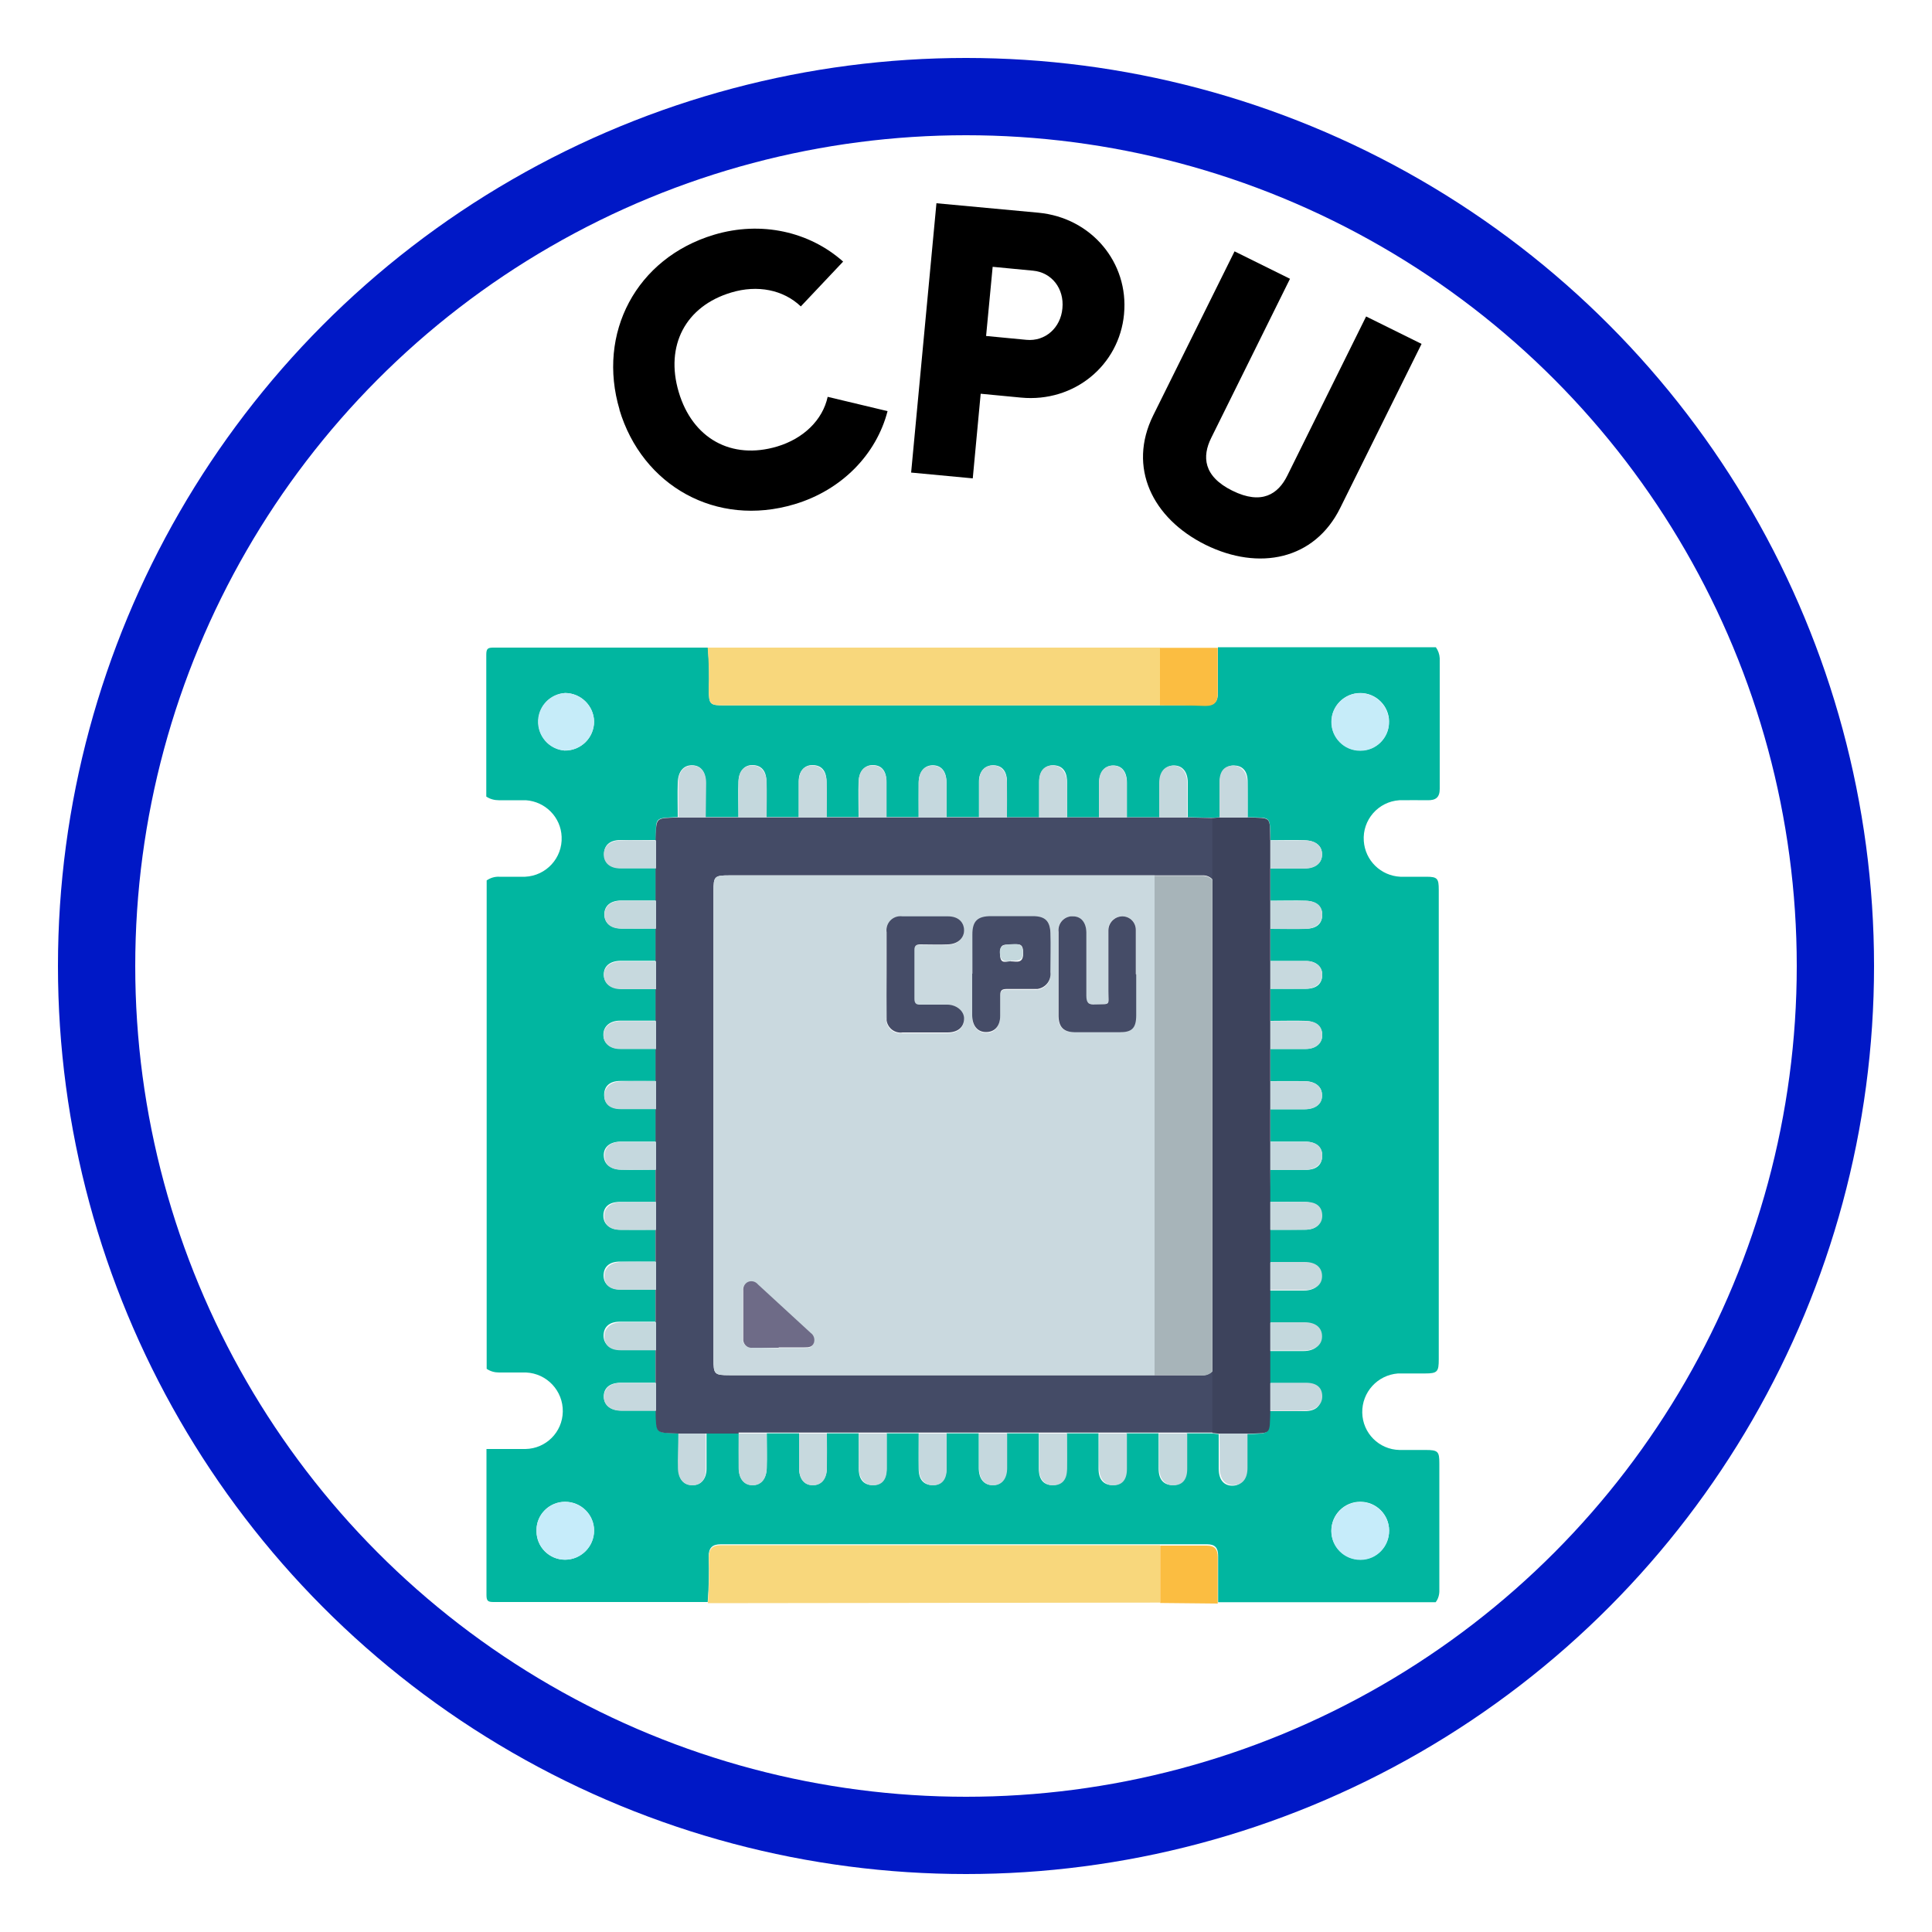 <?xml version="1.0" encoding="UTF-8"?><svg id="Layer_1" xmlns="http://www.w3.org/2000/svg" viewBox="0 0 100 100"><defs><style>.cls-1{fill:#a7b4b9;}.cls-2{fill:none;stroke:#0018c6;stroke-miterlimit:10;stroke-width:4px;}.cls-3{fill:#444b66;}.cls-4{fill:#f8d77c;}.cls-5{fill:#c6ecf9;}.cls-6{fill:#fbbd41;}.cls-7{fill:#3d435c;}.cls-8{fill:#01b6a0;}.cls-9{fill:#c6ecfa;}.cls-10{fill:#454c67;}.cls-11{fill:#c6d8de;}.cls-12{fill:#c4d8dd;}.cls-13{fill:#cad9df;}.cls-14{fill:#c7d9de;}.cls-15{fill:#c5d8de;}.cls-16{fill:#6e6b87;}</style></defs><circle class="cls-2" cx="50" cy="50" r="45"/><path class="cls-8" d="m25.17,41.26v-7.37c0-.32.08-.37.37-.37h11.1c.06.72.08,1.44.05,2.17,0,.78.05.82.82.82h24.89c.47,0,.64-.21.64-.64v-2.37h11.28c.12.17.19.37.2.57v6.76c0,.44-.2.6-.64.59s-.96,0-1.45,0c-1.09.07-1.92,1.02-1.84,2.11.07,1.01.88,1.8,1.89,1.85h1.35c.57,0,.64.09.64.68v24.3c0,.64-.07.73-.71.73h-1.4c-1.06.08-1.87.97-1.85,2.03.02,1.06.87,1.91,1.93,1.93h1.35c.64,0,.71.08.71.68v6.56c.01.23-.05.46-.19.64h-11.26v-2.41c0-.39-.15-.59-.57-.59h-25.16c-.46,0-.64.19-.64.64.03.78.01,1.57-.05,2.35h-11.08c-.29,0-.37-.05-.37-.36v-7.56h2.02c1.06-.02,1.91-.87,1.93-1.93.02-1.08-.82-1.98-1.9-2.03h-1.4c-.23,0-.45-.06-.64-.19v-25.28c.19-.13.41-.2.64-.19h1.35c1.09-.05,1.94-.97,1.89-2.07-.04-1.01-.84-1.82-1.85-1.89h-1.4c-.23,0-.46-.06-.65-.19Zm40.59,19.29h1.83c.61,0,.84-.31.85-.73s-.33-.73-.85-.73h-1.83v-1.68h1.77c.57,0,.9-.29.9-.72s-.33-.72-.9-.73-1.18,0-1.77,0v-1.67h1.83c.52,0,.85-.3.85-.72s-.33-.71-.85-.73-1.22,0-1.83,0v-1.66h1.83c.61,0,.85-.31.85-.73s-.33-.71-.85-.71h-1.83v-1.67h1.83c.61,0,.85-.31.85-.73s-.32-.7-.85-.72-1.22,0-1.83,0v-1.68h1.77c.57,0,.9-.28.9-.72s-.33-.71-.9-.73-1.18,0-1.77,0c-.04-1.29.07-1.15-1.18-1.19v-1.83c0-.61-.31-.85-.73-.85s-.71.33-.71.85,0,1.22,0,1.83l-.37.03-1.29-.03v-1.78c0-.59-.29-.9-.72-.9s-.71.34-.73.9,0,1.19,0,1.78h-1.7v-1.78c0-.6-.28-.9-.71-.9s-.72.34-.73.9,0,1.19,0,1.78h-1.66v-1.83c0-.61-.3-.86-.73-.86s-.71.33-.71.86,0,1.22,0,1.83h-1.67v-1.83c0-.61-.3-.86-.72-.86s-.73.32-.73.85v1.83h-1.68v-1.78c0-.6-.28-.9-.71-.9s-.72.33-.73.9,0,1.19,0,1.78h-1.67v-1.83c0-.61-.29-.86-.71-.86s-.71.33-.73.86,0,1.22,0,1.83h-1.66v-1.83c0-.61-.3-.86-.73-.86s-.71.33-.71.86,0,1.22,0,1.83h-1.67v-1.83c0-.61-.31-.86-.73-.86s-.7.32-.72.86,0,1.22,0,1.83h-1.7v-1.78c0-.6-.27-.9-.71-.9s-.71.33-.73.9,0,1.19,0,1.78c-1.2.07-1.13-.04-1.13,1.19h-1.83c-.6,0-.86.31-.85.73s.32.71.85.72h1.83v1.68h-1.78c-.59,0-.89.29-.89.72s.33.72.89.73,1.18,0,1.78,0v1.67h-1.81c-.57,0-.89.28-.89.71s.33.72.89.73h1.81v1.66h-1.86c-.53,0-.86.3-.86.73s.33.71.86.72h1.86v1.67h-1.83c-.6,0-.85.3-.85.73s.32.71.85.71,1.22,0,1.83,0v1.7h-1.81c-.57,0-.9.28-.89.72s.33.71.89.73,1.19,0,1.78,0v1.67h-1.83c-.6,0-.86.29-.86.72s.33.71.86.72,1.22,0,1.83,0v1.65h-1.83c-.6,0-.85.31-.85.73s.32.71.85.71,1.22,0,1.83,0v1.67h-1.83c-.6,0-.85.31-.85.73s.32.71.85.72,1.22,0,1.83,0v1.71h-1.78c-.59,0-.89.28-.89.71s.33.72.89.73h1.81c.05,1.22-.04,1.14,1.18,1.18v1.83c0,.61.31.85.73.85s.71-.32.71-.85,0-1.22,0-1.83h1.67v1.78c0,.59.29.9.72.9s.71-.33.73-.9,0-1.18,0-1.78h1.67v1.78c0,.59.28.9.71.9s.72-.33.73-.9,0-1.18,0-1.78h1.65v1.83c0,.61.3.85.73.85s.71-.33.71-.85,0-1.22,0-1.83h1.66v1.83c0,.61.3.85.73.85s.7-.32.71-.85,0-1.22,0-1.83h1.67v1.78c0,.59.28.9.72.9s.71-.33.73-.9,0-1.18,0-1.78h1.66v1.83c0,.61.29.85.71.85s.71-.33.73-.85,0-1.22,0-1.83h1.65v1.83c0,.61.31.85.73.85s.71-.32.71-.85,0-1.22,0-1.83h1.67v1.83c0,.61.31.85.73.85s.71-.32.72-.85,0-1.22,0-1.83h1.29l.37.04v1.78c0,.6.28.89.71.89s.72-.33.73-.89,0-1.19,0-1.78c1.29-.05,1.14.07,1.18-1.19h1.83c.61,0,.85-.3.85-.73s-.32-.71-.85-.71-1.22,0-1.83,0v-1.67h1.77c.57,0,.9-.3.9-.73s-.34-.71-.9-.73-1.18,0-1.77,0v-1.67h1.77c.57,0,.9-.28.9-.72s-.34-.72-.9-.73-1.18,0-1.77,0v-1.7h1.83c.61,0,.85-.3.85-.72s-.33-.71-.85-.72-1.22,0-1.83,0l.05-1.67Zm-36.52-21.7c.83,0,1.5-.66,1.51-1.49,0,0,0-.01,0-.02-.02-.81-.68-1.46-1.49-1.47-.82.05-1.44.76-1.39,1.59.05.75.64,1.34,1.39,1.39h-.03Zm42.66-1.49c0-.82-.67-1.49-1.49-1.49-.82,0-1.49.67-1.49,1.49,0,.81.65,1.47,1.47,1.48.81.02,1.49-.63,1.5-1.44,0-.02,0-.03,0-.05Zm-44.13,41.9c0,.81.66,1.47,1.47,1.47.83,0,1.51-.68,1.51-1.51h0c0-.82-.67-1.49-1.5-1.49,0,0,0,0,0,0-.81,0-1.48.65-1.48,1.46,0,.02,0,.04,0,.06Zm44.13-.04c0-.82-.66-1.48-1.47-1.49,0,0-.02,0-.03,0-.82,0-1.49.67-1.49,1.5,0,.82.67,1.49,1.5,1.49.82,0,1.49-.67,1.49-1.5Z"/><path class="cls-4" d="m60.04,36.51h-22.54c-.77,0-.8-.05-.82-.82.03-.72.01-1.45-.05-2.17h23.42v2.99Z"/><path class="cls-4" d="m36.64,82.97c.06-.78.08-1.57.05-2.35,0-.44.16-.64.64-.64h22.71v2.97l-23.4.03Z"/><path class="cls-6" d="m60.04,36.51v-2.98h2.99v2.37c0,.43-.16.64-.64.64-.78-.03-1.56-.03-2.35-.03Z"/><path class="cls-6" d="m60.05,82.97v-2.97h2.41c.42,0,.57.2.57.59v2.41l-2.98-.03Z"/><path class="cls-3" d="m38.23,74.2h-3.12c-1.22-.05-1.14.04-1.18-1.18v-29.52c.05-1.23-.04-1.14,1.18-1.19h26.36l1.29.03v3.18c-.13-.14-.32-.22-.51-.21h-24.5c-.77,0-.82.05-.82.82v24.23c0,.77.05.82.82.82h24.51c.19,0,.37-.08.51-.21v3.18h-24.54v.05Z"/><path class="cls-7" d="m62.75,45.52v-3.18l.37-.03h1.45c1.29.04,1.14-.07,1.18,1.19v29.52c-.04,1.29.07,1.14-1.18,1.19h-1.45l-.37-.04v-28.64h0Z"/><path class="cls-5" d="m29.24,38.85c-.82-.05-1.44-.76-1.39-1.59.05-.75.64-1.34,1.39-1.39.82,0,1.49.65,1.51,1.47,0,.83-.66,1.5-1.49,1.5,0,0-.01,0-.02,0Z"/><path class="cls-5" d="m71.9,37.37c0,.81-.65,1.48-1.46,1.49-.02,0-.03,0-.05,0-.82,0-1.49-.68-1.48-1.5,0-.82.68-1.49,1.5-1.48.82,0,1.48.68,1.48,1.5Z"/><path class="cls-9" d="m27.77,79.26c-.03-.81.61-1.49,1.42-1.52.02,0,.04,0,.06,0,.82,0,1.5.65,1.5,1.48,0,0,0,0,0,0,0,.83-.66,1.5-1.49,1.51-.82,0-1.48-.65-1.49-1.47Z"/><path class="cls-9" d="m71.9,79.23c.01.82-.64,1.5-1.46,1.51,0,0-.02,0-.03,0-.83,0-1.5-.66-1.5-1.49,0-.83.66-1.5,1.49-1.5.82-.01,1.49.64,1.5,1.46,0,0,0,.02,0,.03Z"/><path class="cls-12" d="m39.68,42.31h-1.45v-1.83c0-.6.3-.86.72-.86s.71.33.73.86,0,1.22,0,1.83Z"/><path class="cls-15" d="m65.76,57.42v-1.45h1.77c.59,0,.89.29.9.73s-.33.71-.9.72h-1.77Z"/><path class="cls-15" d="m49,42.31h-1.45v-1.78c0-.6.29-.9.73-.9s.71.33.71.9,0,1.21,0,1.78Z"/><path class="cls-15" d="m52.13,42.31h-1.45v-1.83c0-.6.3-.86.72-.86s.71.33.72.86,0,1.22,0,1.83Z"/><path class="cls-15" d="m33.96,55.96v1.45h-1.83c-.6,0-.86-.3-.85-.71s.32-.71.85-.73,1.18-.01,1.83-.01Z"/><path class="cls-12" d="m65.76,69.89v-1.45h1.77c.59,0,.9.3.9.73s-.33.71-.9.73h-1.77Z"/><path class="cls-15" d="m65.76,60.55v-1.45h1.83c.61,0,.85.3.85.72s-.33.71-.85.73-1.22,0-1.83,0Z"/><path class="cls-12" d="m33.96,68.44v1.45h-1.83c-.6,0-.85-.3-.85-.72s.32-.71.85-.73,1.18,0,1.83,0Z"/><path class="cls-12" d="m33.96,46.62v1.45h-1.78c-.59,0-.89-.29-.89-.73s.33-.71.89-.72,1.14,0,1.78,0Z"/><path class="cls-12" d="m65.76,48.08v-1.45h1.83c.61,0,.85.3.85.72s-.33.71-.85.73-1.22,0-1.83,0Z"/><path class="cls-15" d="m33.96,59.1v1.45h-1.78c-.59,0-.89-.29-.89-.73s.3-.72.86-.72h1.81Z"/><path class="cls-12" d="m38.23,74.2h1.45v1.78c0,.59-.3.9-.73.9s-.71-.33-.72-.9,0-1.18,0-1.78Z"/><path class="cls-15" d="m47.55,74.2h1.45v1.83c0,.61-.3.85-.71.85s-.71-.32-.73-.85,0-1.22,0-1.83Z"/><path class="cls-15" d="m50.68,74.2h1.45v1.78c0,.59-.3.9-.73.9s-.72-.33-.72-.9v-1.78Z"/><path class="cls-12" d="m60,74.2h1.45v1.83c0,.61-.3.85-.72.85s-.71-.32-.73-.85,0-1.22,0-1.83Z"/><path class="cls-12" d="m61.45,42.31h-1.45v-1.78c0-.6.3-.9.73-.9s.71.33.72.9,0,1.21,0,1.78Z"/><path class="cls-14" d="m33.96,52.85v1.45h-1.86c-.53,0-.86-.3-.86-.72s.33-.71.86-.73h1.86Z"/><path class="cls-14" d="m65.76,54.3v-1.45h1.83c.61,0,.85.3.85.73s-.33.71-.85.72h-1.83Z"/><path class="cls-14" d="m53.78,74.2h1.45v1.83c0,.61-.3.85-.73.85s-.71-.33-.71-.85,0-1.22,0-1.83Z"/><path class="cls-14" d="m33.96,62.21v1.45h-1.83c-.6,0-.86-.3-.86-.72s.33-.71.86-.72,1.18-.01,1.83-.01Z"/><path class="cls-14" d="m65.76,63.66v-1.45h1.83c.61,0,.85.3.85.72s-.33.71-.85.72-1.22.01-1.83.01Z"/><path class="cls-14" d="m45.9,42.31h-1.45v-1.83c0-.61.3-.86.73-.86s.71.33.71.86,0,1.22,0,1.83Z"/><path class="cls-14" d="m55.23,42.31h-1.45v-1.83c0-.61.29-.86.71-.86s.71.33.73.86,0,1.22,0,1.83Z"/><path class="cls-14" d="m44.45,74.2h1.45v1.83c0,.61-.29.85-.71.85s-.71-.33-.73-.85,0-1.22,0-1.83Z"/><path class="cls-11" d="m33.96,71.57v1.45h-1.81c-.56,0-.9-.3-.89-.73s.33-.71.89-.71,1.17,0,1.81,0Z"/><path class="cls-11" d="m65.76,73.02v-1.45h1.83c.61,0,.85.29.85.71s-.33.71-.85.73-1.22.01-1.83.01Z"/><path class="cls-11" d="m65.76,44.95v-1.45h1.77c.59,0,.9.3.9.73s-.33.73-.9.73h-1.77Z"/><path class="cls-14" d="m41.35,74.2h1.45v1.78c0,.59-.29.9-.73.9s-.71-.33-.71-.9,0-1.18,0-1.78Z"/><path class="cls-14" d="m65.76,51.19v-1.45h1.83c.52,0,.85.29.85.71s-.33.72-.85.73-1.22,0-1.83,0Z"/><path class="cls-14" d="m33.96,49.75v1.45h-1.81c-.56,0-.89-.3-.89-.73s.33-.71.89-.71h1.81Z"/><path class="cls-14" d="m33.96,65.31v1.45h-1.83c-.6,0-.85-.29-.85-.71s.32-.71.85-.73,1.18-.01,1.83-.01Z"/><path class="cls-14" d="m65.76,66.77v-1.45h1.77c.59,0,.9.29.9.73s-.33.71-.9.72h-1.77Z"/><path class="cls-11" d="m35.11,74.2h1.42v1.83c0,.61-.29.85-.71.85s-.71-.32-.73-.85.02-1.22.02-1.83Z"/><path class="cls-11" d="m33.96,43.5v1.45h-1.86c-.53,0-.85-.29-.85-.72s.32-.71.85-.73,1.22,0,1.86,0Z"/><path class="cls-11" d="m64.57,42.31h-1.45v-1.83c0-.61.29-.85.71-.85s.71.33.73.85.01,1.22.01,1.83Z"/><path class="cls-11" d="m63.12,74.2h1.45v1.78c0,.59-.29.89-.73.89s-.71-.33-.71-.89,0-1.19-.01-1.78Z"/><path class="cls-14" d="m58.33,42.31h-1.45v-1.78c0-.6.29-.9.73-.9s.71.33.71.9,0,1.21,0,1.78Z"/><path class="cls-14" d="m42.8,42.31h-1.45v-1.83c0-.61.29-.86.71-.86s.71.33.73.86,0,1.22,0,1.83Z"/><path class="cls-11" d="m36.53,42.31h-1.42v-1.78c0-.6.29-.9.73-.9s.71.33.71.9-.02,1.21-.02,1.78Z"/><path class="cls-14" d="m56.88,74.2h1.45v1.83c0,.61-.29.85-.71.85s-.71-.33-.73-.85,0-1.22,0-1.83Z"/><path class="cls-13" d="m59.76,71.18h-22.01c-.77,0-.82-.05-.82-.82v-24.23c0-.78.05-.82.82-.82h22.01v25.87Zm-.96-20.75h0v-2.27c.01-.39-.29-.71-.67-.73,0,0,0,0-.01,0-.4-.02-.74.28-.76.68,0,.02,0,.04,0,.05v3.14c0,.78.14.64-.68.69-.35,0-.48-.08-.46-.45v-3.28c0-.51-.26-.81-.69-.83-.4-.02-.74.29-.76.69,0,.04,0,.08,0,.12v4.35c0,.59.28.83.88.84h2.26c.64,0,.87-.26.88-.88s0-1.42,0-2.13Zm-8.48,0v2.17c0,.53.29.85.72.86s.71-.32.73-.84v-1.06c0-.25.08-.35.33-.33h1.4c.43.05.81-.25.87-.68,0-.06,0-.13,0-.19v-2.03c0-.68-.28-.86-.91-.87h-2.14c-.71,0-.96.24-.96.95s-.03,1.32-.03,2v.03Zm-4.44,0v2.22c-.06.4.22.77.62.83.07,0,.14,0,.21,0h2.31c.54,0,.86-.26.87-.69s-.32-.77-.87-.77h-1.4c-.23,0-.3-.08-.3-.31,0-.84,0-1.67,0-2.51,0-.23.08-.31.31-.3h1.44c.48,0,.84-.33.82-.76s-.32-.68-.83-.69h-2.35c-.4-.06-.77.22-.83.62-.01.07-.01.14,0,.22-.01.68,0,1.38,0,2.09v.05Zm-5.59,19.34h1.34c.2,0,.4,0,.48-.24.06-.19-.01-.4-.17-.51l-2.73-2.51c-.13-.15-.35-.2-.53-.12-.16.08-.25.25-.23.42v2.46c-.03.24.14.45.38.48.03,0,.06,0,.1,0l1.36.03Z"/><path class="cls-1" d="m59.76,71.18v-25.85h2.48c.19,0,.38.07.51.21v25.45c-.13.14-.32.21-.51.21-.82-.02-1.65-.02-2.48-.03Z"/><path class="cls-10" d="m58.81,50.43v2.12c0,.71-.26.88-.88.88h-2.26c-.6,0-.87-.25-.88-.84v-4.35c-.05-.4.23-.76.63-.81.04,0,.08,0,.12,0,.42,0,.68.32.69.83v3.28c0,.37.11.47.46.45.82-.03.68.08.68-.69v-3.14c0-.4.32-.72.71-.73.01,0,.02,0,.03,0,.39.01.69.33.68.72,0,0,0,0,0,.01v2.27h.01Z"/><path class="cls-10" d="m50.33,50.4v-2.03c0-.68.25-.95.96-.95h2.17c.64,0,.89.26.91.87s0,1.36,0,2.03c.05.43-.25.81-.68.87-.06,0-.13,0-.19,0h-1.4c-.25,0-.33.08-.33.33v1.06c0,.53-.29.84-.73.84s-.71-.32-.72-.86c0-.72,0-1.45,0-2.17Zm1.99-.64c.29,0,.64.14.64-.42s-.24-.46-.56-.44-.64-.13-.64.43.21.46.56.42v.02Z"/><path class="cls-10" d="m45.89,50.38v-2.12c-.06-.4.21-.77.61-.83.07-.01.14-.01.22,0h2.35c.51,0,.81.28.83.69s-.3.74-.82.76-.96,0-1.44,0c-.23,0-.31.08-.31.3,0,.84,0,1.67,0,2.51,0,.23.08.32.3.31h1.4c.46,0,.89.32.87.75s-.33.69-.87.69h-2.31c-.4.06-.77-.22-.83-.62,0-.07,0-.14,0-.21-.01-.74,0-1.48,0-2.22Z"/><path class="cls-16" d="m40.3,69.76h-1.35c-.24.03-.45-.14-.48-.38,0-.03,0-.06,0-.1v-2.48c-.02-.18.07-.36.23-.44.18-.09.4-.04.53.12l2.73,2.51c.16.11.23.32.17.51-.08.23-.28.24-.48.24h-1.34Z"/><path class="cls-12" d="m52.31,49.74c-.33.04-.55,0-.56-.44s.33-.41.64-.43.55-.03.56.44-.35.41-.64.42Z"/><path d="m32.07,21.21c-1.18-3.95.85-7.85,4.89-9.06,2.44-.73,4.94-.16,6.68,1.39l-2.19,2.32c-.9-.86-2.24-1.13-3.6-.72-2.38.71-3.43,2.76-2.72,5.15.71,2.4,2.72,3.53,5.1,2.82,1.36-.41,2.35-1.37,2.61-2.57l3.1.74c-.58,2.24-2.37,4.09-4.82,4.82-4.04,1.21-7.88-.95-9.06-4.9Z"/><path d="m58.18,16.26c-.25,2.65-2.58,4.58-5.33,4.32l-2.09-.2-.41,4.38-3.19-.3,1.31-13.94,5.28.49c2.75.26,4.68,2.59,4.43,5.24Zm-3.19-.3c.1-1.02-.55-1.86-1.52-1.95l-2.09-.2-.34,3.58,2.09.2c.97.09,1.77-.62,1.86-1.63Z"/><path d="m59.69,21.5l4.21-8.49,2.87,1.42-4.08,8.24c-.47.95-.42,1.98,1.1,2.73,1.52.75,2.37.17,2.84-.78l4.08-8.24,2.87,1.42-4.21,8.49c-1.33,2.69-4.21,3.27-6.97,1.91-2.76-1.37-4.04-4.01-2.71-6.7Z"/></svg>